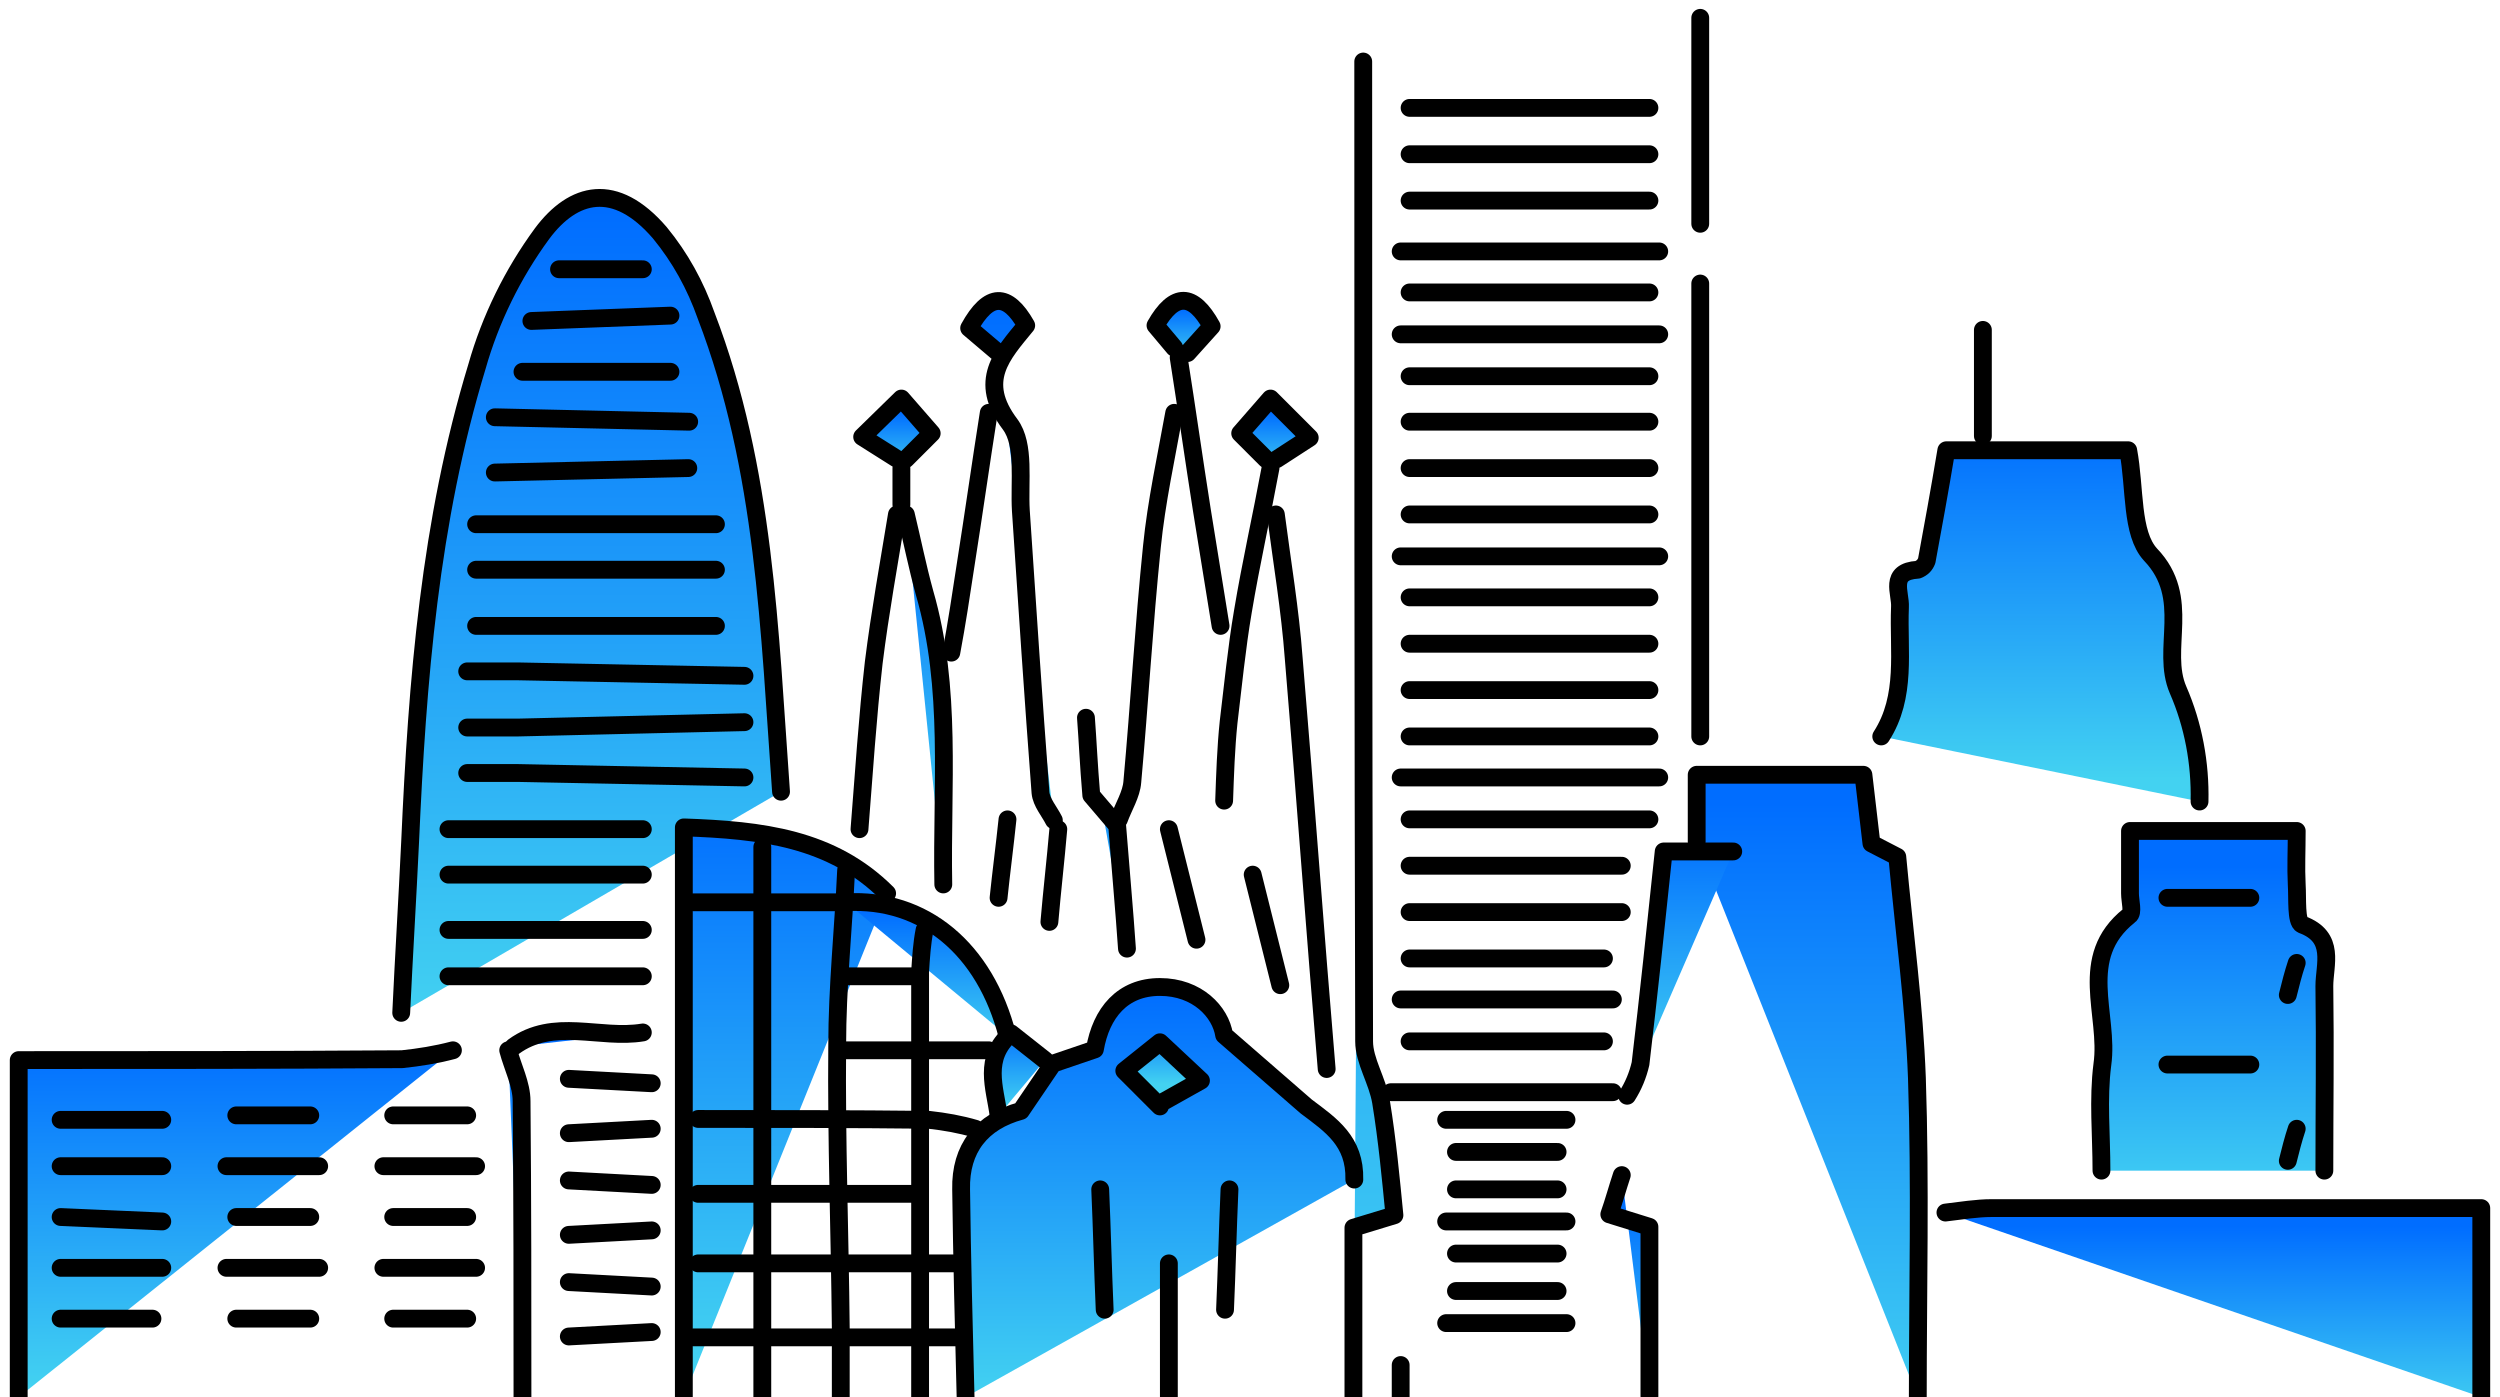 <?xml version="1.0" encoding="utf-8"?>
<!-- Generator: Adobe Illustrator 21.1.0, SVG Export Plug-In . SVG Version: 6.00 Build 0)  -->
<svg version="1.1" id="Layer_1" xmlns="http://www.w3.org/2000/svg" xmlns:xlink="http://www.w3.org/1999/xlink" x="0px" y="0px"
	 viewBox="0 0 280.4 156.7" style="enable-background:new 0 0 280.4 156.7;" xml:space="preserve">
<style type="text/css">
	.st0{fill:url(#Trazado_2686_1_);stroke:#000000;stroke-width:2;stroke-linecap:round;stroke-linejoin:round;}
	.st1{fill:url(#Trazado_2687_1_);stroke:#000000;stroke-width:2;stroke-linecap:round;stroke-linejoin:round;}
	.st2{fill:url(#Trazado_2688_1_);stroke:#000000;stroke-width:2;stroke-linecap:round;stroke-linejoin:round;}
	.st3{fill:url(#Trazado_2689_1_);stroke:#000000;stroke-width:2;stroke-linecap:round;stroke-linejoin:round;}
	.st4{fill:url(#Trazado_2690_1_);stroke:#000000;stroke-width:2;stroke-linecap:round;stroke-linejoin:round;}
	.st5{fill:url(#Trazado_2691_1_);stroke:#000000;stroke-width:2;stroke-linecap:round;stroke-linejoin:round;}
	.st6{fill:url(#Trazado_2692_1_);stroke:#000000;stroke-width:2;stroke-linecap:round;stroke-linejoin:round;}
	.st7{fill:url(#Trazado_2693_1_);stroke:#000000;stroke-width:2;stroke-linecap:round;stroke-linejoin:round;}
	.st8{fill:url(#Trazado_2694_1_);stroke:#000000;stroke-width:2;stroke-linecap:round;stroke-linejoin:round;}
	.st9{fill:url(#Trazado_2695_1_);stroke:#000000;stroke-width:2;stroke-linecap:round;stroke-linejoin:round;}
	.st10{fill:url(#Trazado_2696_1_);stroke:#000000;stroke-width:2;stroke-linecap:round;stroke-linejoin:round;}
	.st11{fill:url(#Trazado_2697_1_);stroke:#000000;stroke-width:2;stroke-linecap:round;stroke-linejoin:round;}
	.st12{fill:url(#Trazado_2698_1_);stroke:#000000;stroke-width:2;stroke-linecap:round;stroke-linejoin:round;}
	.st13{fill:url(#Trazado_2699_1_);stroke:#000000;stroke-width:2;stroke-linecap:round;stroke-linejoin:round;}
	.st14{fill:url(#Trazado_2700_1_);stroke:#000000;stroke-width:2;stroke-linecap:round;stroke-linejoin:round;}
	.st15{fill:url(#Trazado_2701_1_);stroke:#000000;stroke-width:2;stroke-linecap:round;stroke-linejoin:round;}
	.st16{fill:url(#Trazado_2702_1_);stroke:#000000;stroke-width:2;stroke-linecap:round;stroke-linejoin:round;}
	.st17{fill:url(#Trazado_2703_1_);stroke:#000000;stroke-width:2;stroke-linecap:round;stroke-linejoin:round;}
	.st18{fill:url(#Trazado_2704_1_);stroke:#000000;stroke-width:2;stroke-linecap:round;stroke-linejoin:round;}
	.st19{fill:url(#Trazado_2707_1_);stroke:#000000;stroke-width:2;stroke-linecap:round;stroke-linejoin:round;}
	.st20{fill:url(#Trazado_2709_1_);stroke:#000000;stroke-width:2;stroke-linecap:round;stroke-linejoin:round;}
	.st21{fill:url(#Trazado_2710_1_);stroke:#000000;stroke-width:2;stroke-linecap:round;stroke-linejoin:round;}
	.st22{fill:url(#Trazado_2711_1_);stroke:#000000;stroke-width:2;stroke-linecap:round;stroke-linejoin:round;}
	.st23{fill:url(#Trazado_2712_1_);stroke:#000000;stroke-width:2;stroke-linecap:round;stroke-linejoin:round;}
	.st24{fill:url(#Trazado_2716_1_);stroke:#000000;stroke-width:2;stroke-linecap:round;stroke-linejoin:round;}
	.st25{fill:url(#Trazado_2717_1_);stroke:#000000;stroke-width:2;stroke-linecap:round;stroke-linejoin:round;}
	.st26{fill:url(#Trazado_2718_1_);stroke:#000000;stroke-width:2;stroke-linecap:round;stroke-linejoin:round;}
	.st27{fill:url(#Trazado_2719_1_);stroke:#000000;stroke-width:2;stroke-linecap:round;stroke-linejoin:round;}
	.st28{fill:url(#Trazado_2720_1_);stroke:#000000;stroke-width:2;stroke-linecap:round;stroke-linejoin:round;}
	.st29{fill:url(#Trazado_2721_1_);stroke:#000000;stroke-width:2;stroke-linecap:round;stroke-linejoin:round;}
	.st30{fill:url(#Trazado_2722_1_);stroke:#000000;stroke-width:2;stroke-linecap:round;stroke-linejoin:round;}
	.st31{fill:url(#Trazado_2723_1_);stroke:#000000;stroke-width:2;stroke-linecap:round;stroke-linejoin:round;}
	.st32{fill:url(#Trazado_2724_1_);stroke:#000000;stroke-width:2;stroke-linecap:round;stroke-linejoin:round;}
	.st33{fill:url(#Trazado_2725_1_);stroke:#000000;stroke-width:2;stroke-linecap:round;stroke-linejoin:round;}
	.st34{fill:url(#Trazado_2726_1_);stroke:#000000;stroke-width:2;stroke-linecap:round;stroke-linejoin:round;}
	.st35{fill:url(#Trazado_2727_1_);stroke:#000000;stroke-width:2;stroke-linecap:round;stroke-linejoin:round;}
	.st36{fill:url(#Trazado_2728_1_);stroke:#000000;stroke-width:2;stroke-linecap:round;stroke-linejoin:round;}
	.st37{fill:url(#Trazado_2729_1_);stroke:#000000;stroke-width:2;stroke-linecap:round;stroke-linejoin:round;}
	.st38{fill:url(#Trazado_2730_1_);stroke:#000000;stroke-width:2;stroke-linecap:round;stroke-linejoin:round;}
	.st39{fill:url(#Trazado_2731_1_);stroke:#000000;stroke-width:2;stroke-linecap:round;stroke-linejoin:round;}
	.st40{fill:url(#Trazado_2732_1_);stroke:#000000;stroke-width:2;stroke-linecap:round;stroke-linejoin:round;}
	.st41{fill:url(#Trazado_2733_1_);stroke:#000000;stroke-width:2;stroke-linecap:round;stroke-linejoin:round;}
	.st42{fill:url(#Trazado_2734_1_);stroke:#000000;stroke-width:2;stroke-linecap:round;stroke-linejoin:round;}
	.st43{fill:url(#Trazado_2735_1_);stroke:#000000;stroke-width:2;stroke-linecap:round;stroke-linejoin:round;}
	.st44{fill:url(#Trazado_2736_1_);stroke:#000000;stroke-width:2;stroke-linecap:round;stroke-linejoin:round;}
	.st45{fill:url(#Trazado_2737_1_);stroke:#000000;stroke-width:2;stroke-linecap:round;stroke-linejoin:round;}
	.st46{fill:url(#Trazado_2738_1_);stroke:#000000;stroke-width:2;stroke-linecap:round;stroke-linejoin:round;}
	.st47{fill:url(#Trazado_2739_1_);stroke:#000000;stroke-width:2;stroke-linecap:round;stroke-linejoin:round;}
	.st48{fill:url(#Trazado_2740_1_);stroke:#000000;stroke-width:2;stroke-linecap:round;stroke-linejoin:round;}
	.st49{fill:url(#Trazado_2741_1_);stroke:#000000;stroke-width:2;stroke-linecap:round;stroke-linejoin:round;}
	.st50{fill:url(#Trazado_2742_1_);stroke:#000000;stroke-width:2;stroke-linecap:round;stroke-linejoin:round;}
	.st51{fill:url(#Trazado_2743_1_);stroke:#000000;stroke-width:2;stroke-linecap:round;stroke-linejoin:round;}
	.st52{fill:url(#Trazado_2744_1_);stroke:#000000;stroke-width:2;stroke-linecap:round;stroke-linejoin:round;}
	.st53{fill:url(#Trazado_2745_1_);stroke:#000000;stroke-width:2;stroke-linecap:round;stroke-linejoin:round;}
	.st54{fill:url(#Trazado_2746_1_);stroke:#000000;stroke-width:2;stroke-linecap:round;stroke-linejoin:round;}
	.st55{fill:url(#Trazado_2747_1_);stroke:#000000;stroke-width:2;stroke-linecap:round;stroke-linejoin:round;}
	.st56{fill:url(#Trazado_2748_1_);stroke:#000000;stroke-width:2;stroke-linecap:round;stroke-linejoin:round;}
	.st57{fill:url(#Trazado_2749_1_);stroke:#000000;stroke-width:2;stroke-linecap:round;stroke-linejoin:round;}
	.st58{fill:url(#Trazado_2750_1_);stroke:#000000;stroke-width:2;stroke-linecap:round;stroke-linejoin:round;}
	.st59{fill:url(#Trazado_2751_1_);stroke:#000000;stroke-width:2;stroke-linecap:round;stroke-linejoin:round;}
	.st60{fill:url(#Trazado_2752_1_);stroke:#000000;stroke-width:2;stroke-linecap:round;stroke-linejoin:round;}
	.st61{fill:url(#Trazado_2756_1_);stroke:#000000;stroke-width:2;stroke-linecap:round;stroke-linejoin:round;}
	.st62{fill:url(#Trazado_2757_1_);stroke:#000000;stroke-width:2;stroke-linecap:round;stroke-linejoin:round;}
	.st63{fill:url(#Trazado_2758_1_);stroke:#000000;stroke-width:2;stroke-linecap:round;stroke-linejoin:round;}
	.st64{fill:url(#Trazado_2759_1_);stroke:#000000;stroke-width:2;stroke-linecap:round;stroke-linejoin:round;}
	.st65{fill:url(#Trazado_2760_1_);stroke:#000000;stroke-width:2;stroke-linecap:round;stroke-linejoin:round;}
	.st66{fill:url(#Trazado_2761_1_);stroke:#000000;stroke-width:2;stroke-linecap:round;stroke-linejoin:round;}
	.st67{fill:url(#Trazado_2762_1_);stroke:#000000;stroke-width:2;stroke-linecap:round;stroke-linejoin:round;}
	.st68{fill:url(#Trazado_2765_1_);stroke:#000000;stroke-width:2;stroke-linecap:round;stroke-linejoin:round;}
	.st69{fill:url(#Trazado_2766_1_);stroke:#000000;stroke-width:2;stroke-linecap:round;stroke-linejoin:round;}
	.st70{fill:url(#Trazado_2767_1_);stroke:#000000;stroke-width:2;stroke-linecap:round;stroke-linejoin:round;}
	.st71{fill:url(#Trazado_2768_1_);stroke:#000000;stroke-width:2;stroke-linecap:round;stroke-linejoin:round;}
	.st72{fill:url(#Trazado_2769_1_);stroke:#000000;stroke-width:2;stroke-linecap:round;stroke-linejoin:round;}
	.st73{fill:url(#Trazado_2770_1_);stroke:#000000;stroke-width:2;stroke-linecap:round;stroke-linejoin:round;}
	.st74{fill:url(#Trazado_2771_1_);stroke:#000000;stroke-width:2;stroke-linecap:round;stroke-linejoin:round;}
	.st75{fill:url(#Trazado_2772_1_);stroke:#000000;stroke-width:2;stroke-linecap:round;stroke-linejoin:round;}
	.st76{fill:url(#Trazado_2773_1_);stroke:#000000;stroke-width:2;stroke-linecap:round;stroke-linejoin:round;}
	.st77{fill:url(#Trazado_2774_1_);stroke:#000000;stroke-width:2;stroke-linecap:round;stroke-linejoin:round;}
	.st78{fill:url(#Trazado_2776_1_);stroke:#000000;stroke-width:2;stroke-linecap:round;stroke-linejoin:round;}
	.st79{fill:url(#Trazado_2777_1_);stroke:#000000;stroke-width:2;stroke-linecap:round;stroke-linejoin:round;}
	.st80{fill:url(#Trazado_2778_1_);stroke:#000000;stroke-width:2;stroke-linecap:round;stroke-linejoin:round;}
	.st81{fill:url(#Trazado_2779_1_);stroke:#000000;stroke-width:2;stroke-linecap:round;stroke-linejoin:round;}
	.st82{fill:url(#Trazado_2780_1_);stroke:#000000;stroke-width:2;stroke-linecap:round;stroke-linejoin:round;}
	.st83{fill:url(#Trazado_2781_1_);stroke:#000000;stroke-width:2;stroke-linecap:round;stroke-linejoin:round;}
	.st84{fill:url(#Trazado_2782_1_);stroke:#000000;stroke-width:2;stroke-linecap:round;stroke-linejoin:round;}
	.st85{fill:url(#Trazado_2783_1_);stroke:#000000;stroke-width:2;stroke-linecap:round;stroke-linejoin:round;}
	.st86{fill:url(#Trazado_2784_1_);stroke:#000000;stroke-width:2;stroke-linecap:round;stroke-linejoin:round;}
	.st87{fill:url(#Trazado_2785_1_);stroke:#000000;stroke-width:2;stroke-linecap:round;stroke-linejoin:round;}
	.st88{fill:url(#Trazado_2786_1_);stroke:#000000;stroke-width:2;stroke-linecap:round;stroke-linejoin:round;}
	.st89{fill:url(#Trazado_2787_1_);stroke:#000000;stroke-width:2;stroke-linecap:round;stroke-linejoin:round;}
	.st90{fill:url(#Trazado_2788_1_);stroke:#000000;stroke-width:2;stroke-linecap:round;stroke-linejoin:round;}
	.st91{fill:url(#Trazado_2789_1_);stroke:#000000;stroke-width:2;stroke-linecap:round;stroke-linejoin:round;}
	.st92{fill:url(#Trazado_2790_1_);stroke:#000000;stroke-width:2;stroke-linecap:round;stroke-linejoin:round;}
	.st93{fill:url(#Trazado_2791_1_);stroke:#000000;stroke-width:2;stroke-linecap:round;stroke-linejoin:round;}
	.st94{fill:url(#Trazado_2792_1_);stroke:#000000;stroke-width:2;stroke-linecap:round;stroke-linejoin:round;}
	.st95{fill:url(#Trazado_2793_1_);stroke:#000000;stroke-width:2;stroke-linecap:round;stroke-linejoin:round;}
	.st96{fill:url(#Trazado_2794_1_);stroke:#000000;stroke-width:2;stroke-linecap:round;stroke-linejoin:round;}
	.st97{fill:url(#Trazado_2795_1_);stroke:#000000;stroke-width:2;stroke-linecap:round;stroke-linejoin:round;}
	.st98{fill:url(#Trazado_2796_1_);stroke:#000000;stroke-width:2;stroke-linecap:round;stroke-linejoin:round;}
	.st99{fill:url(#Trazado_2797_1_);stroke:#000000;stroke-width:2;stroke-linecap:round;stroke-linejoin:round;}
	.st100{fill:url(#Trazado_2798_1_);stroke:#000000;stroke-width:2;stroke-linecap:round;stroke-linejoin:round;}
	.st101{fill:url(#Trazado_2799_1_);stroke:#000000;stroke-width:2;stroke-linecap:round;stroke-linejoin:round;}
	.st102{fill:url(#Trazado_2800_1_);stroke:#000000;stroke-width:2;stroke-linecap:round;stroke-linejoin:round;}
	.st103{fill:url(#Trazado_2801_1_);stroke:#000000;stroke-width:2;stroke-linecap:round;stroke-linejoin:round;}
	.st104{fill:url(#Trazado_2802_1_);stroke:#000000;stroke-width:2;stroke-linecap:round;stroke-linejoin:round;}
	.st105{fill:url(#Trazado_2803_1_);stroke:#000000;stroke-width:2;stroke-linecap:round;stroke-linejoin:round;}
	.st106{fill:url(#Trazado_2804_1_);stroke:#000000;stroke-width:2;stroke-linecap:round;stroke-linejoin:round;}
	.st107{fill:url(#Trazado_2805_1_);stroke:#000000;stroke-width:2;stroke-linecap:round;stroke-linejoin:round;}
	.st108{fill:url(#Trazado_2806_1_);stroke:#000000;stroke-width:2;stroke-linecap:round;stroke-linejoin:round;}
	.st109{fill:url(#Trazado_2807_1_);stroke:#000000;stroke-width:2;stroke-linecap:round;stroke-linejoin:round;}
	.st110{fill:url(#Trazado_2808_1_);stroke:#000000;stroke-width:2;stroke-linecap:round;stroke-linejoin:round;}
	.st111{fill:url(#Trazado_2809_1_);stroke:#000000;stroke-width:2;stroke-linecap:round;stroke-linejoin:round;}
	.st112{fill:url(#Trazado_2810_1_);stroke:#000000;stroke-width:2;stroke-linecap:round;stroke-linejoin:round;}
	.st113{fill:url(#Trazado_2811_1_);stroke:#000000;stroke-width:2;stroke-linecap:round;stroke-linejoin:round;}
	.st114{fill:url(#Trazado_2812_1_);stroke:#000000;stroke-width:2;stroke-linecap:round;stroke-linejoin:round;}
	.st115{fill:url(#Trazado_2813_1_);stroke:#000000;stroke-width:2;stroke-linecap:round;stroke-linejoin:round;}
	.st116{fill:url(#Trazado_2814_1_);stroke:#000000;stroke-width:2;stroke-linecap:round;stroke-linejoin:round;}
	.st117{fill:url(#Trazado_2815_1_);stroke:#000000;stroke-width:2;stroke-linecap:round;stroke-linejoin:round;}
	.st118{fill:url(#Trazado_2816_1_);stroke:#000000;stroke-width:2;stroke-linecap:round;stroke-linejoin:round;}
	.st119{fill:url(#Trazado_2817_1_);stroke:#000000;stroke-width:2;stroke-linecap:round;stroke-linejoin:round;}
</style>
<g id="Capa_2_2_">
	<g id="Capa_1-2_2_">
		<g id="Grupo_1287">
			
				<linearGradient id="Trazado_2686_1_" gradientUnits="userSpaceOnUse" x1="-1671.235" y1="55.741" x2="-1671.235" y2="56.74" gradientTransform="matrix(4.6 0 0 149.77 7841.85 -8338.272)">
				<stop  offset="0" style="stop-color:#006DFF"/>
				<stop  offset="1" style="stop-color:#43D2F1"/>
			</linearGradient>
			<path id="Trazado_2686" class="st0" d="M152.9,6.9c0,36.6,0,73.2,0.1,109.9c0,2.2,1.5,4.4,1.9,6.8c0.7,4.3,1.1,8.6,1.5,12.7
				l-4.6,1.4v19"/>
			
				<linearGradient id="Trazado_2687_1_" gradientUnits="userSpaceOnUse" x1="-565.04" y1="82.88" x2="-565.04" y2="83.88" gradientTransform="matrix(1 0 0 23.06 755.78 -1907.499)">
				<stop  offset="0" style="stop-color:#006DFF"/>
				<stop  offset="1" style="stop-color:#43D2F1"/>
			</linearGradient>
			<path id="Trazado_2687" class="st1" d="M190.7,25.1V2"/>
			
				<linearGradient id="Trazado_2688_1_" gradientUnits="userSpaceOnUse" x1="-1945.402" y1="58.889" x2="-1945.402" y2="59.889" gradientTransform="matrix(42.5 0 0 91.41 82745.961 -5359.323)">
				<stop  offset="0" style="stop-color:#006DFF"/>
				<stop  offset="1" style="stop-color:#43D2F1"/>
			</linearGradient>
			<path id="Trazado_2688" class="st2" d="M87.6,88.8c-1.3-18-1.8-36.2-8.4-53.4c-1.2-3.4-2.9-6.5-5.2-9.3c-5-5.8-9.7-4.6-13.2,0.1
				c-3.3,4.5-5.8,9.6-7.3,14.9c-5.3,17.4-6.7,35.3-7.5,53.3c-0.3,6.4-0.7,12.8-1,19.2"/>
			
				<linearGradient id="Trazado_2689_1_" gradientUnits="userSpaceOnUse" x1="-1923.061" y1="70.215" x2="-1923.061" y2="71.215" gradientTransform="matrix(25.37 0 0 38.09 49036.215 -2577.321)">
				<stop  offset="0" style="stop-color:#006DFF"/>
				<stop  offset="1" style="stop-color:#43D2F1"/>
			</linearGradient>
			<path id="Trazado_2689" class="st3" d="M260.7,131.3c0-6.9,0.1-13.8,0-20.7c0-2.4,1.3-5.5-2.5-6.9c-0.7-0.3-0.5-2.9-0.6-4.5
				c-0.1-1.9,0-3.8,0-6h-18.7v7c0,0.9,0.4,2.2-0.1,2.5c-5.9,4.7-2.2,11.1-3,16.7c-0.5,3.9-0.1,7.9-0.1,11.9"/>
			
				<linearGradient id="Trazado_2690_1_" gradientUnits="userSpaceOnUse" x1="-1921.888" y1="61.409" x2="-1921.888" y2="62.409" gradientTransform="matrix(24.98 0 0 69.7 48211.48 -4190.047)">
				<stop  offset="0" style="stop-color:#006DFF"/>
				<stop  offset="1" style="stop-color:#43D2F1"/>
			</linearGradient>
			<path id="Trazado_2690" class="st4" d="M215.1,156.7c0-11.9,0.3-23.9-0.1-35.8c-0.3-8.1-1.4-16.2-2.2-24.8l-2.9-1.5
				c-0.3-2.5-0.6-5.2-0.9-7.7h-18.7v7.5"/>
			
				<linearGradient id="Trazado_2691_1_" gradientUnits="userSpaceOnUse" x1="-1881.251" y1="478.411" x2="-1881.251" y2="479.411" gradientTransform="matrix(14.51 0 0 1.73 27361.799 -709.99)">
				<stop  offset="0" style="stop-color:#006DFF"/>
				<stop  offset="1" style="stop-color:#43D2F1"/>
			</linearGradient>
			<path id="Trazado_2691" class="st5" d="M72.1,115.8c-4.8,0.8-10-1.7-14.5,1.6"/>
			
				<linearGradient id="Trazado_2692_1_" gradientUnits="userSpaceOnUse" x1="-1949.544" y1="69.825" x2="-1949.544" y2="70.825" gradientTransform="matrix(48.72 0 0 38.87 95008.242 -2597.249)">
				<stop  offset="0" style="stop-color:#006DFF"/>
				<stop  offset="1" style="stop-color:#43D2F1"/>
			</linearGradient>
			<path id="Trazado_2692" class="st6" d="M50.8,117.8c-1.9,0.5-3.8,0.8-5.7,1c-14.2,0.1-28.3,0.1-43,0.1v37.8"/>
			
				<linearGradient id="Trazado_2693_1_" gradientUnits="userSpaceOnUse" x1="-1955.17" y1="85.606" x2="-1955.17" y2="86.606" gradientTransform="matrix(60.11 0 0 21.25 117773.562 -1681.561)">
				<stop  offset="0" style="stop-color:#006DFF"/>
				<stop  offset="1" style="stop-color:#43D2F1"/>
			</linearGradient>
			<path id="Trazado_2693" class="st7" d="M278.3,156.7v-21.2h-17.6c-12.4,0-24.9,0-37.3,0c-1.7,0-3.5,0.3-5.2,0.5"/>
			
				<linearGradient id="Trazado_2694_1_" gradientUnits="userSpaceOnUse" x1="-1859.809" y1="77.723" x2="-1859.809" y2="78.723" gradientTransform="matrix(11.92 0 0 27.47 22357.338 -2042.139)">
				<stop  offset="0" style="stop-color:#006DFF"/>
				<stop  offset="1" style="stop-color:#43D2F1"/>
			</linearGradient>
			<path id="Trazado_2694" class="st8" d="M194.4,95.5h-7.8c-0.9,8.6-1.7,16.2-2.6,23.8c-0.3,1.3-0.8,2.5-1.5,3.6"/>
			
				<linearGradient id="Trazado_2695_1_" gradientUnits="userSpaceOnUse" x1="-1662.682" y1="80.541" x2="-1662.682" y2="81.541" gradientTransform="matrix(4.47 0 0 24.87 7614.993 -1868.77)">
				<stop  offset="0" style="stop-color:#006DFF"/>
				<stop  offset="1" style="stop-color:#43D2F1"/>
			</linearGradient>
			<path id="Trazado_2695" class="st9" d="M181.9,131.8c-0.5,1.5-0.9,3-1.4,4.4l4.5,1.4v19"/>
			
				<linearGradient id="Trazado_2696_1_" gradientUnits="userSpaceOnUse" x1="-1730.707" y1="62.69" x2="-1730.707" y2="63.69" gradientTransform="matrix(5.7 0 0 62.19 10010.96 -3841.189)">
				<stop  offset="0" style="stop-color:#006DFF"/>
				<stop  offset="1" style="stop-color:#43D2F1"/>
			</linearGradient>
			<path id="Trazado_2696" class="st10" d="M143.1,57.7c0.7,5.4,1.6,10.7,2,16.1c1.3,15.4,2.4,30.8,3.7,46.1"/>
			
				<linearGradient id="Trazado_2697_1_" gradientUnits="userSpaceOnUse" x1="-1939.045" y1="69.579" x2="-1939.045" y2="70.579" gradientTransform="matrix(35.79 0 0 39.39 69627.242 -2692.69)">
				<stop  offset="0" style="stop-color:#006DFF"/>
				<stop  offset="1" style="stop-color:#43D2F1"/>
			</linearGradient>
			<path id="Trazado_2697" class="st11" d="M211,82.6c2.9-4.5,1.9-9.6,2.1-14.5c0.1-1.6-1.3-4,2-4.2c0.5-0.2,0.8-0.5,1-1
				c0.7-3.8,1.4-7.6,2.2-12.4h20.4c0.8,4.3,0.3,9.3,2.5,11.7c4.7,4.9,1.1,10.6,3.1,15.2c1.7,3.9,2.5,8.2,2.4,12.5"/>
			
				<linearGradient id="Trazado_2698_1_" gradientUnits="userSpaceOnUse" x1="-1829.913" y1="63.51" x2="-1829.913" y2="64.51" gradientTransform="matrix(9.49 0 0 58.18 17479.32 -3659.912)">
				<stop  offset="0" style="stop-color:#006DFF"/>
				<stop  offset="1" style="stop-color:#43D2F1"/>
			</linearGradient>
			<path id="Trazado_2698" class="st12" d="M112,39.6l-3.3-2.8c2.2-4,4.3-4,6.4-0.3c-2.7,3.3-5.5,6.2-1.8,11.1
				c1.7,2.3,1,6.4,1.2,9.7c0.7,10.5,1.4,21.1,2.2,31.6c0.1,1.1,1,2.1,1.5,3.1"/>
			
				<linearGradient id="Trazado_2699_1_" gradientUnits="userSpaceOnUse" x1="-565.04" y1="65.365" x2="-565.04" y2="66.365" gradientTransform="matrix(1 0 0 50.79 755.78 -3289.602)">
				<stop  offset="0" style="stop-color:#006DFF"/>
				<stop  offset="1" style="stop-color:#43D2F1"/>
			</linearGradient>
			<path id="Trazado_2699" class="st13" d="M190.7,31.8v50.8"/>
			
				<linearGradient id="Trazado_2700_1_" gradientUnits="userSpaceOnUse" x1="-1751.178" y1="67.023" x2="-1751.178" y2="68.023" gradientTransform="matrix(6.22 0 0 45.6 11020.878 -3005.7)">
				<stop  offset="0" style="stop-color:#006DFF"/>
				<stop  offset="1" style="stop-color:#43D2F1"/>
			</linearGradient>
			<path id="Trazado_2700" class="st14" d="M131.7,46.3c-0.9,5-2,10-2.5,15c-0.9,8.8-1.4,17.6-2.2,26.4c-0.1,1.4-1,2.8-1.5,4.2"/>
			
				<linearGradient id="Trazado_2701_1_" gradientUnits="userSpaceOnUse" x1="-1946.603" y1="66.882" x2="-1946.603" y2="67.883" gradientTransform="matrix(44.04 0 0 45.98 85858.258 -2964.33)">
				<stop  offset="0" style="stop-color:#006DFF"/>
				<stop  offset="1" style="stop-color:#43D2F1"/>
			</linearGradient>
			<path id="Trazado_2701" class="st15" d="M151.9,132.3c0.1-4.3-2.6-6.1-5.4-8.2l-9.2-8c-0.4-2.6-3-5.4-7.2-5.4
				c-4.2,0-6.6,2.9-7.3,7l-4.7,1.6l-3.6,5.3c-4.4,1.2-6.8,4.2-6.7,8.8c0.1,7.8,0.3,15.6,0.5,23.3"/>
			
				<linearGradient id="Trazado_2702_1_" gradientUnits="userSpaceOnUse" x1="-1646.535" y1="68.644" x2="-1646.535" y2="69.644" gradientTransform="matrix(4.25 0 0 41.46 7101.505 -2791.441)">
				<stop  offset="0" style="stop-color:#006DFF"/>
				<stop  offset="1" style="stop-color:#43D2F1"/>
			</linearGradient>
			<path id="Trazado_2702" class="st16" d="M101.6,57.7c0.7,2.9,1.3,5.9,2.1,8.8c3.1,10.7,1.9,21.7,2.1,32.7"/>
			
				<linearGradient id="Trazado_2703_1_" gradientUnits="userSpaceOnUse" x1="-1079.582" y1="69.825" x2="-1079.582" y2="70.825" gradientTransform="matrix(1.57 0 0 38.87 1752.763 -2598.919)">
				<stop  offset="0" style="stop-color:#006DFF"/>
				<stop  offset="1" style="stop-color:#43D2F1"/>
			</linearGradient>
			<path id="Trazado_2703" class="st17" d="M57,117.8c0.5,1.9,1.5,3.8,1.5,5.7c0.1,11.1,0.1,22.1,0.1,33.2"/>
			
				<linearGradient id="Trazado_2704_1_" gradientUnits="userSpaceOnUse" x1="-1705.985" y1="70.621" x2="-1705.985" y2="71.621" gradientTransform="matrix(5.18 0 0 37.31 8976.952 -2579.212)">
				<stop  offset="0" style="stop-color:#006DFF"/>
				<stop  offset="1" style="stop-color:#43D2F1"/>
			</linearGradient>
			<path id="Trazado_2704" class="st18" d="M142.5,52.5c-1,5.4-2.2,10.7-3.1,16.1c-0.7,4.1-1.1,8.3-1.6,12.4
				c-0.3,2.9-0.4,5.9-0.5,8.8"/>
			
				<linearGradient id="Trazado_2707_1_" gradientUnits="userSpaceOnUse" x1="-1637.094" y1="71.788" x2="-1637.094" y2="72.788" gradientTransform="matrix(4.15 0 0 35.24 6892.435 -2471.362)">
				<stop  offset="0" style="stop-color:#006DFF"/>
				<stop  offset="1" style="stop-color:#43D2F1"/>
			</linearGradient>
			<path id="Trazado_2707" class="st19" d="M100.6,57.7c-0.9,5.5-1.9,11-2.6,16.6c-0.7,6.2-1.1,12.4-1.6,18.7"/>
			
				<linearGradient id="Trazado_2709_1_" gradientUnits="userSpaceOnUse" x1="-1933.278" y1="1446.614" x2="-1933.278" y2="1447.614" gradientTransform="matrix(31.09 0 0 0.53 60173.539 -679.62)">
				<stop  offset="0" style="stop-color:#006DFF"/>
				<stop  offset="1" style="stop-color:#43D2F1"/>
			</linearGradient>
			<path id="Trazado_2709" class="st20" d="M83.5,87.2l-25.4-0.5c-1.9,0-3.8,0-5.7,0"/>
			
				<linearGradient id="Trazado_2710_1_" gradientUnits="userSpaceOnUse" x1="-1933.278" y1="1446.614" x2="-1933.278" y2="1447.614" gradientTransform="matrix(31.09 0 0 0.53 60173.539 -685.36)">
				<stop  offset="0" style="stop-color:#006DFF"/>
				<stop  offset="1" style="stop-color:#43D2F1"/>
			</linearGradient>
			<path id="Trazado_2710" class="st21" d="M83.5,81l-25.4,0.6c-1.9,0-3.8,0-5.7,0"/>
			
				<linearGradient id="Trazado_2711_1_" gradientUnits="userSpaceOnUse" x1="-1933.278" y1="1446.614" x2="-1933.278" y2="1447.614" gradientTransform="matrix(31.09 0 0 0.53 60173.539 -691.02)">
				<stop  offset="0" style="stop-color:#006DFF"/>
				<stop  offset="1" style="stop-color:#43D2F1"/>
			</linearGradient>
			<path id="Trazado_2711" class="st22" d="M83.5,75.8l-25.4-0.5c-1.9,0-3.8,0-5.7,0"/>
			
				<linearGradient id="Trazado_2712_1_" gradientUnits="userSpaceOnUse" x1="-1675.657" y1="75.409" x2="-1675.657" y2="76.409" gradientTransform="matrix(4.67 0 0 30.06 7959.833 -2229.189)">
				<stop  offset="0" style="stop-color:#006DFF"/>
				<stop  offset="1" style="stop-color:#43D2F1"/>
			</linearGradient>
			<path id="Trazado_2712" class="st23" d="M132.2,40.1c0.9,5.7,1.7,11.4,2.6,17.1c0.7,4.3,1.4,8.6,2.1,13"/>
			
				<linearGradient id="Trazado_2716_1_" gradientUnits="userSpaceOnUse" x1="-1930.482" y1="790.59" x2="-1929.482" y2="790.59" gradientTransform="matrix(29.02 0 0 1 56179.68 -753.09)">
				<stop  offset="0" style="stop-color:#006DFF"/>
				<stop  offset="1" style="stop-color:#43D2F1"/>
			</linearGradient>
			<path id="Trazado_2716" class="st24" d="M186.1,37.5h-29"/>
			
				<linearGradient id="Trazado_2717_1_" gradientUnits="userSpaceOnUse" x1="-1930.482" y1="790.59" x2="-1929.482" y2="790.59" gradientTransform="matrix(29.02 0 0 1 56179.68 -762.42)">
				<stop  offset="0" style="stop-color:#006DFF"/>
				<stop  offset="1" style="stop-color:#43D2F1"/>
			</linearGradient>
			<path id="Trazado_2717" class="st25" d="M186.1,28.2h-29"/>
			
				<linearGradient id="Trazado_2718_1_" gradientUnits="userSpaceOnUse" x1="-1930.482" y1="790.6" x2="-1929.482" y2="790.6" gradientTransform="matrix(29.02 0 0 1 56179.68 -728.22)">
				<stop  offset="0" style="stop-color:#006DFF"/>
				<stop  offset="1" style="stop-color:#43D2F1"/>
			</linearGradient>
			<path id="Trazado_2718" class="st26" d="M186.1,62.4h-29"/>
			
				<linearGradient id="Trazado_2719_1_" gradientUnits="userSpaceOnUse" x1="-1930.482" y1="790.59" x2="-1929.482" y2="790.59" gradientTransform="matrix(29.02 0 0 1 56179.68 -703.34)">
				<stop  offset="0" style="stop-color:#006DFF"/>
				<stop  offset="1" style="stop-color:#43D2F1"/>
			</linearGradient>
			<path id="Trazado_2719" class="st27" d="M186.1,87.2h-29"/>
			
				<linearGradient id="Trazado_2720_1_" gradientUnits="userSpaceOnUse" x1="-1926.651" y1="790.6" x2="-1925.651" y2="790.6" gradientTransform="matrix(26.95 0 0 1 51976.656 -731.85)">
				<stop  offset="0" style="stop-color:#006DFF"/>
				<stop  offset="1" style="stop-color:#43D2F1"/>
			</linearGradient>
			<path id="Trazado_2720" class="st28" d="M80.3,58.8H53.4"/>
			
				<linearGradient id="Trazado_2721_1_" gradientUnits="userSpaceOnUse" x1="-1926.651" y1="790.59" x2="-1925.651" y2="790.59" gradientTransform="matrix(26.95 0 0 1 51976.656 -726.66)">
				<stop  offset="0" style="stop-color:#006DFF"/>
				<stop  offset="1" style="stop-color:#43D2F1"/>
			</linearGradient>
			<path id="Trazado_2721" class="st29" d="M80.3,63.9H53.4"/>
			
				<linearGradient id="Trazado_2722_1_" gradientUnits="userSpaceOnUse" x1="-1926.651" y1="790.55" x2="-1925.651" y2="790.55" gradientTransform="matrix(26.95 0 0 1 52081.348 -723.55)">
				<stop  offset="0" style="stop-color:#006DFF"/>
				<stop  offset="1" style="stop-color:#43D2F1"/>
			</linearGradient>
			<path id="Trazado_2722" class="st30" d="M185,67h-26.9"/>
			
				<linearGradient id="Trazado_2723_1_" gradientUnits="userSpaceOnUse" x1="-1926.651" y1="790.59" x2="-1925.651" y2="790.59" gradientTransform="matrix(26.95 0 0 1 51976.656 -720.44)">
				<stop  offset="0" style="stop-color:#006DFF"/>
				<stop  offset="1" style="stop-color:#43D2F1"/>
			</linearGradient>
			<path id="Trazado_2723" class="st31" d="M80.3,70.2H53.4"/>
			
				<linearGradient id="Trazado_2724_1_" gradientUnits="userSpaceOnUse" x1="-1926.651" y1="790.6" x2="-1925.651" y2="790.6" gradientTransform="matrix(26.95 0 0 1 52081.348 -773.31)">
				<stop  offset="0" style="stop-color:#006DFF"/>
				<stop  offset="1" style="stop-color:#43D2F1"/>
			</linearGradient>
			<path id="Trazado_2724" class="st32" d="M185,17.3h-26.9"/>
			
				<linearGradient id="Trazado_2725_1_" gradientUnits="userSpaceOnUse" x1="-1926.651" y1="790.6" x2="-1925.651" y2="790.6" gradientTransform="matrix(26.95 0 0 1 52081.348 -757.76)">
				<stop  offset="0" style="stop-color:#006DFF"/>
				<stop  offset="1" style="stop-color:#43D2F1"/>
			</linearGradient>
			<path id="Trazado_2725" class="st33" d="M185,32.8h-26.9"/>
			
				<linearGradient id="Trazado_2726_1_" gradientUnits="userSpaceOnUse" x1="-1926.651" y1="790.59" x2="-1925.651" y2="790.59" gradientTransform="matrix(26.95 0 0 1 52081.348 -718.37)">
				<stop  offset="0" style="stop-color:#006DFF"/>
				<stop  offset="1" style="stop-color:#43D2F1"/>
			</linearGradient>
			<path id="Trazado_2726" class="st34" d="M185,72.2h-26.9"/>
			
				<linearGradient id="Trazado_2727_1_" gradientUnits="userSpaceOnUse" x1="-1926.651" y1="790.59" x2="-1925.651" y2="790.59" gradientTransform="matrix(26.95 0 0 1 52081.348 -738.06)">
				<stop  offset="0" style="stop-color:#006DFF"/>
				<stop  offset="1" style="stop-color:#43D2F1"/>
			</linearGradient>
			<path id="Trazado_2727" class="st35" d="M185,52.5h-26.9"/>
			
				<linearGradient id="Trazado_2728_1_" gradientUnits="userSpaceOnUse" x1="-1926.651" y1="790.6" x2="-1925.651" y2="790.6" gradientTransform="matrix(26.95 0 0 1 52081.348 -698.68)">
				<stop  offset="0" style="stop-color:#006DFF"/>
				<stop  offset="1" style="stop-color:#43D2F1"/>
			</linearGradient>
			<path id="Trazado_2728" class="st36" d="M185,91.9h-26.9"/>
			
				<linearGradient id="Trazado_2729_1_" gradientUnits="userSpaceOnUse" x1="-1926.651" y1="790.59" x2="-1925.651" y2="790.59" gradientTransform="matrix(26.95 0 0 1 52081.348 -748.43)">
				<stop  offset="0" style="stop-color:#006DFF"/>
				<stop  offset="1" style="stop-color:#43D2F1"/>
			</linearGradient>
			<path id="Trazado_2729" class="st37" d="M185,42.2h-26.9"/>
			
				<linearGradient id="Trazado_2730_1_" gradientUnits="userSpaceOnUse" x1="-1926.651" y1="790.59" x2="-1925.651" y2="790.59" gradientTransform="matrix(26.95 0 0 1 52081.348 -732.88)">
				<stop  offset="0" style="stop-color:#006DFF"/>
				<stop  offset="1" style="stop-color:#43D2F1"/>
			</linearGradient>
			<path id="Trazado_2730" class="st38" d="M185,57.7h-26.9"/>
			
				<linearGradient id="Trazado_2731_1_" gradientUnits="userSpaceOnUse" x1="-1926.651" y1="790.6" x2="-1925.651" y2="790.6" gradientTransform="matrix(26.95 0 0 1 52081.348 -778.49)">
				<stop  offset="0" style="stop-color:#006DFF"/>
				<stop  offset="1" style="stop-color:#43D2F1"/>
			</linearGradient>
			<path id="Trazado_2731" class="st39" d="M185,12.1h-26.9"/>
			
				<linearGradient id="Trazado_2732_1_" gradientUnits="userSpaceOnUse" x1="-1926.651" y1="790.59" x2="-1925.651" y2="790.59" gradientTransform="matrix(26.95 0 0 1 52081.348 -768.12)">
				<stop  offset="0" style="stop-color:#006DFF"/>
				<stop  offset="1" style="stop-color:#43D2F1"/>
			</linearGradient>
			<path id="Trazado_2732" class="st40" d="M185,22.5h-26.9"/>
			
				<linearGradient id="Trazado_2733_1_" gradientUnits="userSpaceOnUse" x1="-1926.651" y1="790.59" x2="-1925.651" y2="790.59" gradientTransform="matrix(26.95 0 0 1 52081.348 -713.19)">
				<stop  offset="0" style="stop-color:#006DFF"/>
				<stop  offset="1" style="stop-color:#43D2F1"/>
			</linearGradient>
			<path id="Trazado_2733" class="st41" d="M185,77.4h-26.9"/>
			
				<linearGradient id="Trazado_2734_1_" gradientUnits="userSpaceOnUse" x1="-1926.651" y1="790.6" x2="-1925.651" y2="790.6" gradientTransform="matrix(26.95 0 0 1 52081.348 -708.01)">
				<stop  offset="0" style="stop-color:#006DFF"/>
				<stop  offset="1" style="stop-color:#43D2F1"/>
			</linearGradient>
			<path id="Trazado_2734" class="st42" d="M185,82.6h-26.9"/>
			
				<linearGradient id="Trazado_2735_1_" gradientUnits="userSpaceOnUse" x1="-1926.651" y1="790.6" x2="-1925.651" y2="790.6" gradientTransform="matrix(26.95 0 0 1 52081.348 -743.25)">
				<stop  offset="0" style="stop-color:#006DFF"/>
				<stop  offset="1" style="stop-color:#43D2F1"/>
			</linearGradient>
			<path id="Trazado_2735" class="st43" d="M185,47.3h-26.9"/>
			
				<linearGradient id="Trazado_2736_1_" gradientUnits="userSpaceOnUse" x1="-1637.093" y1="78.25" x2="-1637.093" y2="79.25" gradientTransform="matrix(4.15 0 0 26.95 6902.795 -2064.981)">
				<stop  offset="0" style="stop-color:#006DFF"/>
				<stop  offset="1" style="stop-color:#43D2F1"/>
			</linearGradient>
			<path id="Trazado_2736" class="st44" d="M110.9,46.3c-0.9,5.7-1.7,11.4-2.6,17.1c-0.5,3.3-1,6.6-1.6,9.8"/>
			
				<linearGradient id="Trazado_2737_1_" gradientUnits="userSpaceOnUse" x1="-1922.182" y1="790.59" x2="-1921.182" y2="790.59" gradientTransform="matrix(24.88 0 0 1 47979.902 -668.1)">
				<stop  offset="0" style="stop-color:#006DFF"/>
				<stop  offset="1" style="stop-color:#43D2F1"/>
			</linearGradient>
			<path id="Trazado_2737" class="st45" d="M180.9,122.5H156"/>
			
				<linearGradient id="Trazado_2738_1_" gradientUnits="userSpaceOnUse" x1="-1919.802" y1="790.6" x2="-1918.803" y2="790.6" gradientTransform="matrix(23.84 0 0 1 45926.188 -693.5)">
				<stop  offset="0" style="stop-color:#006DFF"/>
				<stop  offset="1" style="stop-color:#43D2F1"/>
			</linearGradient>
			<path id="Trazado_2738" class="st46" d="M181.9,97.1h-23.8"/>
			
				<linearGradient id="Trazado_2739_1_" gradientUnits="userSpaceOnUse" x1="-1919.802" y1="790.59" x2="-1918.803" y2="790.59" gradientTransform="matrix(23.84 0 0 1 45926.188 -688.31)">
				<stop  offset="0" style="stop-color:#006DFF"/>
				<stop  offset="1" style="stop-color:#43D2F1"/>
			</linearGradient>
			<path id="Trazado_2739" class="st47" d="M181.9,102.3h-23.8"/>
			
				<linearGradient id="Trazado_2740_1_" gradientUnits="userSpaceOnUse" x1="-1919.801" y1="790.6" x2="-1918.803" y2="790.6" gradientTransform="matrix(23.84 0 0 1 45925.145 -678.47)">
				<stop  offset="0" style="stop-color:#006DFF"/>
				<stop  offset="1" style="stop-color:#43D2F1"/>
			</linearGradient>
			<path id="Trazado_2740" class="st48" d="M180.9,112.1h-23.8"/>
			
				<linearGradient id="Trazado_2741_1_" gradientUnits="userSpaceOnUse" x1="-1914.043" y1="790.59" x2="-1913.043" y2="790.59" gradientTransform="matrix(21.77 0 0 1 41826.812 -673.8)">
				<stop  offset="0" style="stop-color:#006DFF"/>
				<stop  offset="1" style="stop-color:#43D2F1"/>
			</linearGradient>
			<path id="Trazado_2741" class="st49" d="M179.9,116.8h-21.8"/>
			
				<linearGradient id="Trazado_2742_1_" gradientUnits="userSpaceOnUse" x1="-1914.043" y1="790.6" x2="-1913.042" y2="790.6" gradientTransform="matrix(21.77 0 0 1 41719.016 -681.06)">
				<stop  offset="0" style="stop-color:#006DFF"/>
				<stop  offset="1" style="stop-color:#43D2F1"/>
			</linearGradient>
			<path id="Trazado_2742" class="st50" d="M72.1,109.5H50.3"/>
			
				<linearGradient id="Trazado_2743_1_" gradientUnits="userSpaceOnUse" x1="-1913.544" y1="1473.612" x2="-1913.544" y2="1474.612" gradientTransform="matrix(21.77 0 0 0.52 41724.203 -721.04)">
				<stop  offset="0" style="stop-color:#006DFF"/>
				<stop  offset="1" style="stop-color:#43D2F1"/>
			</linearGradient>
			<path id="Trazado_2743" class="st51" d="M55.5,46.8l21.8,0.5"/>
			
				<linearGradient id="Trazado_2744_1_" gradientUnits="userSpaceOnUse" x1="-1914.043" y1="790.64" x2="-1913.042" y2="790.64" gradientTransform="matrix(21.77 0 0 1 41719.016 -697.64)">
				<stop  offset="0" style="stop-color:#006DFF"/>
				<stop  offset="1" style="stop-color:#43D2F1"/>
			</linearGradient>
			<path id="Trazado_2744" class="st52" d="M72.1,93H50.3"/>
			
				<linearGradient id="Trazado_2745_1_" gradientUnits="userSpaceOnUse" x1="-1914.043" y1="790.59" x2="-1913.042" y2="790.59" gradientTransform="matrix(21.77 0 0 1 41719.016 -692.46)">
				<stop  offset="0" style="stop-color:#006DFF"/>
				<stop  offset="1" style="stop-color:#43D2F1"/>
			</linearGradient>
			<path id="Trazado_2745" class="st53" d="M72.1,98.1H50.3"/>
			
				<linearGradient id="Trazado_2746_1_" gradientUnits="userSpaceOnUse" x1="-1914.043" y1="790.59" x2="-1913.042" y2="790.59" gradientTransform="matrix(21.77 0 0 1 41719.016 -686.24)">
				<stop  offset="0" style="stop-color:#006DFF"/>
				<stop  offset="1" style="stop-color:#43D2F1"/>
			</linearGradient>
			<path id="Trazado_2746" class="st54" d="M72.1,104.3H50.3"/>
			
				<linearGradient id="Trazado_2747_1_" gradientUnits="userSpaceOnUse" x1="-1914.043" y1="790.59" x2="-1913.043" y2="790.59" gradientTransform="matrix(21.77 0 0 1 41826.812 -683.13)">
				<stop  offset="0" style="stop-color:#006DFF"/>
				<stop  offset="1" style="stop-color:#43D2F1"/>
			</linearGradient>
			<path id="Trazado_2747" class="st55" d="M179.9,107.5h-21.8"/>
			
				<linearGradient id="Trazado_2748_1_" gradientUnits="userSpaceOnUse" x1="-1913.544" y1="1473.612" x2="-1913.544" y2="1474.612" gradientTransform="matrix(21.77 0 0 0.52 41724.203 -715.33)">
				<stop  offset="0" style="stop-color:#006DFF"/>
				<stop  offset="1" style="stop-color:#43D2F1"/>
			</linearGradient>
			<path id="Trazado_2748" class="st56" d="M77.2,52.5L55.5,53"/>
			
				<linearGradient id="Trazado_2749_1_" gradientUnits="userSpaceOnUse" x1="-1916.632" y1="62.381" x2="-1916.632" y2="63.38" gradientTransform="matrix(22.8 0 0 63.89 43787.34 -3896.528)">
				<stop  offset="0" style="stop-color:#006DFF"/>
				<stop  offset="1" style="stop-color:#43D2F1"/>
			</linearGradient>
			<path id="Trazado_2749" class="st57" d="M99.5,100.2c-6.2-6.2-14.1-7.1-22.8-7.4v63.9"/>
			
				<linearGradient id="Trazado_2750_1_" gradientUnits="userSpaceOnUse" x1="-1894.066" y1="790.6" x2="-1893.066" y2="790.6" gradientTransform="matrix(16.58 0 0 1 31462.213 -748.95)">
				<stop  offset="0" style="stop-color:#006DFF"/>
				<stop  offset="1" style="stop-color:#43D2F1"/>
			</linearGradient>
			<path id="Trazado_2750" class="st58" d="M75.2,41.7H58.6"/>
			
				<linearGradient id="Trazado_2751_1_" gradientUnits="userSpaceOnUse" x1="-1814.219" y1="153.977" x2="-1814.219" y2="154.977" gradientTransform="matrix(8.6 0 0 7.17 15732.73 -989.62)">
				<stop  offset="0" style="stop-color:#006DFF"/>
				<stop  offset="1" style="stop-color:#43D2F1"/>
			</linearGradient>
			<path id="Trazado_2751" class="st59" d="M130.6,123.5l4.1-2.3l-4.6-4.3l-4,3.2l4,4"/>
			
				<linearGradient id="Trazado_2752_1_" gradientUnits="userSpaceOnUse" x1="-1887.553" y1="1473.612" x2="-1887.553" y2="1474.612" gradientTransform="matrix(15.55 0 0 0.52 29418.846 -732.44)">
				<stop  offset="0" style="stop-color:#006DFF"/>
				<stop  offset="1" style="stop-color:#43D2F1"/>
			</linearGradient>
			<path id="Trazado_2752" class="st60" d="M75.2,35.4L59.6,36"/>
			
				<linearGradient id="Trazado_2756_1_" gradientUnits="userSpaceOnUse" x1="-565.08" y1="100.017" x2="-565.08" y2="101.017" gradientTransform="matrix(1 0 0 15.03 696.18 -1362.44)">
				<stop  offset="0" style="stop-color:#006DFF"/>
				<stop  offset="1" style="stop-color:#43D2F1"/>
			</linearGradient>
			<path id="Trazado_2756" class="st61" d="M131.1,141.7v15"/>
			
				<linearGradient id="Trazado_2757_1_" gradientUnits="userSpaceOnUse" x1="-1675.366" y1="79.346" x2="-1675.366" y2="80.346" gradientTransform="matrix(4.66 0 0 25.91 7931.354 -1973.781)">
				<stop  offset="0" style="stop-color:#006DFF"/>
				<stop  offset="1" style="stop-color:#43D2F1"/>
			</linearGradient>
			<path id="Trazado_2757" class="st62" d="M121.8,80.5c0.2,2.6,0.3,5.2,0.6,8.7l2.9,3.4c0.4,5.1,0.8,9.4,1.1,13.8"/>
			
				<linearGradient id="Trazado_2758_1_" gradientUnits="userSpaceOnUse" x1="-1874.422" y1="790.59" x2="-1873.422" y2="790.59" gradientTransform="matrix(13.47 0 0 1 25410.703 -664.99)">
				<stop  offset="0" style="stop-color:#006DFF"/>
				<stop  offset="1" style="stop-color:#43D2F1"/>
			</linearGradient>
			<path id="Trazado_2758" class="st63" d="M175.7,125.6h-13.5"/>
			
				<linearGradient id="Trazado_2759_1_" gradientUnits="userSpaceOnUse" x1="744.023" y1="105.721" x2="744.023" y2="106.721" gradientTransform="matrix(0.52 0 0 13.47 -249.272 -1287.34)">
				<stop  offset="0" style="stop-color:#006DFF"/>
				<stop  offset="1" style="stop-color:#43D2F1"/>
			</linearGradient>
			<path id="Trazado_2759" class="st64" d="M137.9,133.4c-0.2,4.5-0.3,9-0.5,13.5"/>
			
				<linearGradient id="Trazado_2760_1_" gradientUnits="userSpaceOnUse" x1="-1874.422" y1="790.6" x2="-1873.422" y2="790.6" gradientTransform="matrix(13.47 0 0 1 25410.703 -642.19)">
				<stop  offset="0" style="stop-color:#006DFF"/>
				<stop  offset="1" style="stop-color:#43D2F1"/>
			</linearGradient>
			<path id="Trazado_2760" class="st65" d="M175.7,148.4h-13.5"/>
			
				<linearGradient id="Trazado_2761_1_" gradientUnits="userSpaceOnUse" x1="744.023" y1="105.721" x2="744.023" y2="106.721" gradientTransform="matrix(0.52 0 0 13.47 -263.262 -1287.34)">
				<stop  offset="0" style="stop-color:#006DFF"/>
				<stop  offset="1" style="stop-color:#43D2F1"/>
			</linearGradient>
			<path id="Trazado_2761" class="st66" d="M123.4,133.4c0.2,4.5,0.3,9,0.5,13.5"/>
			
				<linearGradient id="Trazado_2762_1_" gradientUnits="userSpaceOnUse" x1="-1874.422" y1="790.59" x2="-1873.422" y2="790.59" gradientTransform="matrix(13.47 0 0 1 25410.703 -653.59)">
				<stop  offset="0" style="stop-color:#006DFF"/>
				<stop  offset="1" style="stop-color:#43D2F1"/>
			</linearGradient>
			<path id="Trazado_2762" class="st67" d="M175.7,137h-13.5"/>
			
				<linearGradient id="Trazado_2765_1_" gradientUnits="userSpaceOnUse" x1="-1523.702" y1="110.269" x2="-1523.702" y2="111.269" gradientTransform="matrix(3.11 0 0 12.44 4871.369 -1280.42)">
				<stop  offset="0" style="stop-color:#006DFF"/>
				<stop  offset="1" style="stop-color:#43D2F1"/>
			</linearGradient>
			<path id="Trazado_2765" class="st68" d="M131.1,93l3.1,12.4"/>
			
				<linearGradient id="Trazado_2766_1_" gradientUnits="userSpaceOnUse" x1="-1523.686" y1="110.269" x2="-1523.686" y2="111.269" gradientTransform="matrix(3.11 0 0 12.44 4880.689 -1275.24)">
				<stop  offset="0" style="stop-color:#006DFF"/>
				<stop  offset="1" style="stop-color:#43D2F1"/>
			</linearGradient>
			<path id="Trazado_2766" class="st69" d="M140.5,98.1l3.1,12.4"/>
			
				<linearGradient id="Trazado_2767_1_" gradientUnits="userSpaceOnUse" x1="-565.03" y1="112.861" x2="-565.03" y2="113.861" gradientTransform="matrix(1 0 0 11.92 787.39 -1308.33)">
				<stop  offset="0" style="stop-color:#006DFF"/>
				<stop  offset="1" style="stop-color:#43D2F1"/>
			</linearGradient>
			<path id="Trazado_2767" class="st70" d="M222.4,37v11.9"/>
			
				<linearGradient id="Trazado_2768_1_" gradientUnits="userSpaceOnUse" x1="-1855.111" y1="790.59" x2="-1854.111" y2="790.59" gradientTransform="matrix(11.4 0 0 1 21155.029 -664.99)">
				<stop  offset="0" style="stop-color:#006DFF"/>
				<stop  offset="1" style="stop-color:#43D2F1"/>
			</linearGradient>
			<path id="Trazado_2768" class="st71" d="M18.2,125.6H6.8"/>
			
				<linearGradient id="Trazado_2769_1_" gradientUnits="userSpaceOnUse" x1="-1855.111" y1="790.6" x2="-1854.111" y2="790.6" gradientTransform="matrix(11.4 0 0 1 21311.551 -657.22)">
				<stop  offset="0" style="stop-color:#006DFF"/>
				<stop  offset="1" style="stop-color:#43D2F1"/>
			</linearGradient>
			<path id="Trazado_2769" class="st72" d="M174.7,133.4h-11.4"/>
			
				<linearGradient id="Trazado_2770_1_" gradientUnits="userSpaceOnUse" x1="-1855.111" y1="790.6" x2="-1854.111" y2="790.6" gradientTransform="matrix(11.4 0 0 1 21311.551 -645.82)">
				<stop  offset="0" style="stop-color:#006DFF"/>
				<stop  offset="1" style="stop-color:#43D2F1"/>
			</linearGradient>
			<path id="Trazado_2770" class="st73" d="M174.7,144.8h-11.4"/>
			
				<linearGradient id="Trazado_2771_1_" gradientUnits="userSpaceOnUse" x1="-1854.611" y1="1473.612" x2="-1854.611" y2="1474.612" gradientTransform="matrix(11.4 0 0 0.52 21155.029 -631.38)">
				<stop  offset="0" style="stop-color:#006DFF"/>
				<stop  offset="1" style="stop-color:#43D2F1"/>
			</linearGradient>
			<path id="Trazado_2771" class="st74" d="M18.2,137l-11.4-0.5"/>
			
				<linearGradient id="Trazado_2772_1_" gradientUnits="userSpaceOnUse" x1="-1855.111" y1="790.6" x2="-1854.111" y2="790.6" gradientTransform="matrix(11.4 0 0 1 21155.029 -648.41)">
				<stop  offset="0" style="stop-color:#006DFF"/>
				<stop  offset="1" style="stop-color:#43D2F1"/>
			</linearGradient>
			<path id="Trazado_2772" class="st75" d="M18.2,142.2H6.8"/>
			
				<linearGradient id="Trazado_2773_1_" gradientUnits="userSpaceOnUse" x1="-1855.111" y1="790.59" x2="-1854.111" y2="790.59" gradientTransform="matrix(11.4 0 0 1 21155.029 -659.81)">
				<stop  offset="0" style="stop-color:#006DFF"/>
				<stop  offset="1" style="stop-color:#43D2F1"/>
			</linearGradient>
			<path id="Trazado_2773" class="st76" d="M18.2,130.8H6.8"/>
			
				<linearGradient id="Trazado_2774_1_" gradientUnits="userSpaceOnUse" x1="-1855.111" y1="790.59" x2="-1854.111" y2="790.59" gradientTransform="matrix(11.4 0 0 1 21311.551 -661.36)">
				<stop  offset="0" style="stop-color:#006DFF"/>
				<stop  offset="1" style="stop-color:#43D2F1"/>
			</linearGradient>
			<path id="Trazado_2774" class="st77" d="M174.7,129.2h-11.4"/>
			
				<linearGradient id="Trazado_2776_1_" gradientUnits="userSpaceOnUse" x1="-1855.111" y1="790.59" x2="-1854.111" y2="790.59" gradientTransform="matrix(11.4 0 0 1 21311.551 -649.96)">
				<stop  offset="0" style="stop-color:#006DFF"/>
				<stop  offset="1" style="stop-color:#43D2F1"/>
			</linearGradient>
			<path id="Trazado_2776" class="st78" d="M174.7,140.6h-11.4"/>
			
				<linearGradient id="Trazado_2777_1_" gradientUnits="userSpaceOnUse" x1="-1843.062" y1="790.59" x2="-1842.061" y2="790.59" gradientTransform="matrix(10.36 0 0 1 19137.164 -659.81)">
				<stop  offset="0" style="stop-color:#006DFF"/>
				<stop  offset="1" style="stop-color:#43D2F1"/>
			</linearGradient>
			<path id="Trazado_2777" class="st79" d="M53.4,130.8H43"/>
			
				<linearGradient id="Trazado_2778_1_" gradientUnits="userSpaceOnUse" x1="-1843.062" y1="790.6" x2="-1842.064" y2="790.6" gradientTransform="matrix(10.36 0 0 1 19100.885 -642.71)">
				<stop  offset="0" style="stop-color:#006DFF"/>
				<stop  offset="1" style="stop-color:#43D2F1"/>
			</linearGradient>
			<path id="Trazado_2778" class="st80" d="M17.1,147.9H6.8"/>
			
				<linearGradient id="Trazado_2779_1_" gradientUnits="userSpaceOnUse" x1="-615.688" y1="122.201" x2="-615.688" y2="123.202" gradientTransform="matrix(1.04 0 0 10.36 758.526 -1168.97)">
				<stop  offset="0" style="stop-color:#006DFF"/>
				<stop  offset="1" style="stop-color:#43D2F1"/>
			</linearGradient>
			<path id="Trazado_2779" class="st81" d="M118.7,93c-0.3,3.5-0.7,6.9-1,10.4"/>
			
				<linearGradient id="Trazado_2780_1_" gradientUnits="userSpaceOnUse" x1="-1843.062" y1="790.59" x2="-1842.061" y2="790.59" gradientTransform="matrix(10.36 0 0 1 19119.545 -659.81)">
				<stop  offset="0" style="stop-color:#006DFF"/>
				<stop  offset="1" style="stop-color:#43D2F1"/>
			</linearGradient>
			<path id="Trazado_2780" class="st82" d="M35.8,130.8H25.4"/>
			
				<linearGradient id="Trazado_2781_1_" gradientUnits="userSpaceOnUse" x1="-1843.062" y1="790.6" x2="-1842.061" y2="790.6" gradientTransform="matrix(10.36 0 0 1 19137.164 -648.41)">
				<stop  offset="0" style="stop-color:#006DFF"/>
				<stop  offset="1" style="stop-color:#43D2F1"/>
			</linearGradient>
			<path id="Trazado_2781" class="st83" d="M53.4,142.2H43"/>
			
				<linearGradient id="Trazado_2782_1_" gradientUnits="userSpaceOnUse" x1="-1843.062" y1="790.6" x2="-1842.061" y2="790.6" gradientTransform="matrix(10.36 0 0 1 19119.545 -648.41)">
				<stop  offset="0" style="stop-color:#006DFF"/>
				<stop  offset="1" style="stop-color:#43D2F1"/>
			</linearGradient>
			<path id="Trazado_2782" class="st84" d="M35.8,142.2H25.4"/>
			
				<linearGradient id="Trazado_2783_1_" gradientUnits="userSpaceOnUse" x1="-1826.908" y1="1473.612" x2="-1826.908" y2="1474.612" gradientTransform="matrix(9.33 0 0 0.52 17113.486 -646.93)">
				<stop  offset="0" style="stop-color:#006DFF"/>
				<stop  offset="1" style="stop-color:#43D2F1"/>
			</linearGradient>
			<path id="Trazado_2783" class="st85" d="M73.1,121.5l-9.3-0.5"/>
			
				<linearGradient id="Trazado_2784_1_" gradientUnits="userSpaceOnUse" x1="-1827.407" y1="790.59" x2="-1826.409" y2="790.59" gradientTransform="matrix(9.33 0 0 1 17292.807 -671.21)">
				<stop  offset="0" style="stop-color:#006DFF"/>
				<stop  offset="1" style="stop-color:#43D2F1"/>
			</linearGradient>
			<path id="Trazado_2784" class="st86" d="M252.4,119.4h-9.3"/>
			
				<linearGradient id="Trazado_2785_1_" gradientUnits="userSpaceOnUse" x1="-1827.407" y1="790.6" x2="-1826.409" y2="790.6" gradientTransform="matrix(9.33 0 0 1 17292.807 -689.87)">
				<stop  offset="0" style="stop-color:#006DFF"/>
				<stop  offset="1" style="stop-color:#43D2F1"/>
			</linearGradient>
			<path id="Trazado_2785" class="st87" d="M252.4,100.7h-9.3"/>
			
				<linearGradient id="Trazado_2786_1_" gradientUnits="userSpaceOnUse" x1="-1826.908" y1="1473.612" x2="-1826.908" y2="1474.612" gradientTransform="matrix(9.33 0 0 0.52 17113.486 -624.12)">
				<stop  offset="0" style="stop-color:#006DFF"/>
				<stop  offset="1" style="stop-color:#43D2F1"/>
			</linearGradient>
			<path id="Trazado_2786" class="st88" d="M73.1,144.3l-9.3-0.5"/>
			
				<linearGradient id="Trazado_2787_1_" gradientUnits="userSpaceOnUse" x1="-1826.908" y1="1473.612" x2="-1826.908" y2="1474.612" gradientTransform="matrix(9.33 0 0 0.52 17113.486 -629.82)">
				<stop  offset="0" style="stop-color:#006DFF"/>
				<stop  offset="1" style="stop-color:#43D2F1"/>
			</linearGradient>
			<path id="Trazado_2787" class="st89" d="M73.1,138l-9.3,0.5"/>
			
				<linearGradient id="Trazado_2788_1_" gradientUnits="userSpaceOnUse" x1="-1826.908" y1="1473.612" x2="-1826.908" y2="1474.612" gradientTransform="matrix(9.33 0 0 0.52 17113.486 -618.42)">
				<stop  offset="0" style="stop-color:#006DFF"/>
				<stop  offset="1" style="stop-color:#43D2F1"/>
			</linearGradient>
			<path id="Trazado_2788" class="st90" d="M73.1,149.4l-9.3,0.5"/>
			
				<linearGradient id="Trazado_2789_1_" gradientUnits="userSpaceOnUse" x1="-1826.908" y1="1473.612" x2="-1826.908" y2="1474.612" gradientTransform="matrix(9.33 0 0 0.52 17113.486 -641.23)">
				<stop  offset="0" style="stop-color:#006DFF"/>
				<stop  offset="1" style="stop-color:#43D2F1"/>
			</linearGradient>
			<path id="Trazado_2789" class="st91" d="M73.1,126.6l-9.3,0.5"/>
			
				<linearGradient id="Trazado_2790_1_" gradientUnits="userSpaceOnUse" x1="-1826.908" y1="1473.612" x2="-1826.908" y2="1474.612" gradientTransform="matrix(9.33 0 0 0.52 17113.486 -635.52)">
				<stop  offset="0" style="stop-color:#006DFF"/>
				<stop  offset="1" style="stop-color:#43D2F1"/>
			</linearGradient>
			<path id="Trazado_2790" class="st92" d="M73.1,132.9l-9.3-0.5"/>
			
				<linearGradient id="Trazado_2791_1_" gradientUnits="userSpaceOnUse" x1="-1827.409" y1="790.59" x2="-1826.405" y2="790.59" gradientTransform="matrix(9.33 0 0 1 17112.457 -760.35)">
				<stop  offset="0" style="stop-color:#006DFF"/>
				<stop  offset="1" style="stop-color:#43D2F1"/>
			</linearGradient>
			<path id="Trazado_2791" class="st93" d="M72.1,30.2h-9.4"/>
			
				<linearGradient id="Trazado_2792_1_" gradientUnits="userSpaceOnUse" x1="-615.688" y1="134.772" x2="-615.688" y2="135.772" gradientTransform="matrix(1.04 0 0 8.81 752.816 -1095.4)">
				<stop  offset="0" style="stop-color:#006DFF"/>
				<stop  offset="1" style="stop-color:#43D2F1"/>
			</linearGradient>
			<path id="Trazado_2792" class="st94" d="M113,91.9c-0.3,2.9-0.7,5.9-1,8.8"/>
			
				<linearGradient id="Trazado_2793_1_" gradientUnits="userSpaceOnUse" x1="-1808.776" y1="790.6" x2="-1807.776" y2="790.6" gradientTransform="matrix(8.29 0 0 1 15089.101 -681.06)">
				<stop  offset="0" style="stop-color:#006DFF"/>
				<stop  offset="1" style="stop-color:#43D2F1"/>
			</linearGradient>
			<path id="Trazado_2793" class="st95" d="M102.6,109.5h-8.3"/>
			
				<linearGradient id="Trazado_2794_1_" gradientUnits="userSpaceOnUse" x1="-1808.773" y1="790.59" x2="-1807.776" y2="790.59" gradientTransform="matrix(8.29 0 0 1 15038.831 -665.51)">
				<stop  offset="0" style="stop-color:#006DFF"/>
				<stop  offset="1" style="stop-color:#43D2F1"/>
			</linearGradient>
			<path id="Trazado_2794" class="st96" d="M52.4,125.1h-8.3"/>
			
				<linearGradient id="Trazado_2795_1_" gradientUnits="userSpaceOnUse" x1="-1808.773" y1="790.6" x2="-1807.776" y2="790.6" gradientTransform="matrix(8.29 0 0 1 15038.831 -654.11)">
				<stop  offset="0" style="stop-color:#006DFF"/>
				<stop  offset="1" style="stop-color:#43D2F1"/>
			</linearGradient>
			<path id="Trazado_2795" class="st97" d="M52.4,136.5h-8.3"/>
			
				<linearGradient id="Trazado_2796_1_" gradientUnits="userSpaceOnUse" x1="-1808.776" y1="790.6" x2="-1807.776" y2="790.6" gradientTransform="matrix(8.29 0 0 1 15021.211 -654.11)">
				<stop  offset="0" style="stop-color:#006DFF"/>
				<stop  offset="1" style="stop-color:#43D2F1"/>
			</linearGradient>
			<path id="Trazado_2796" class="st98" d="M34.8,136.5h-8.3"/>
			
				<linearGradient id="Trazado_2797_1_" gradientUnits="userSpaceOnUse" x1="-1894.066" y1="790.6" x2="-1893.066" y2="790.6" gradientTransform="matrix(16.58 0 0 1 31497.973 -672.77)">
				<stop  offset="0" style="stop-color:#006DFF"/>
				<stop  offset="1" style="stop-color:#43D2F1"/>
			</linearGradient>
			<path id="Trazado_2797" class="st99" d="M110.9,117.8H94.3"/>
			
				<linearGradient id="Trazado_2798_1_" gradientUnits="userSpaceOnUse" x1="-1808.776" y1="790.6" x2="-1807.776" y2="790.6" gradientTransform="matrix(8.29 0 0 1 15021.211 -642.71)">
				<stop  offset="0" style="stop-color:#006DFF"/>
				<stop  offset="1" style="stop-color:#43D2F1"/>
			</linearGradient>
			<path id="Trazado_2798" class="st100" d="M34.8,147.9h-8.3"/>
			
				<linearGradient id="Trazado_2799_1_" gradientUnits="userSpaceOnUse" x1="-1808.776" y1="790.59" x2="-1807.776" y2="790.59" gradientTransform="matrix(8.29 0 0 1 15021.211 -665.51)">
				<stop  offset="0" style="stop-color:#006DFF"/>
				<stop  offset="1" style="stop-color:#43D2F1"/>
			</linearGradient>
			<path id="Trazado_2799" class="st101" d="M34.8,125.1h-8.3"/>
			
				<linearGradient id="Trazado_2800_1_" gradientUnits="userSpaceOnUse" x1="-1808.773" y1="790.6" x2="-1807.776" y2="790.6" gradientTransform="matrix(8.29 0 0 1 15038.831 -642.71)">
				<stop  offset="0" style="stop-color:#006DFF"/>
				<stop  offset="1" style="stop-color:#43D2F1"/>
			</linearGradient>
			<path id="Trazado_2800" class="st102" d="M52.4,147.9h-8.3"/>
			
				<linearGradient id="Trazado_2801_1_" gradientUnits="userSpaceOnUse" x1="-1931.283" y1="790.63" x2="-1930.283" y2="790.63" gradientTransform="matrix(29.54 0 0 1 57127.867 -640.63)">
				<stop  offset="0" style="stop-color:#006DFF"/>
				<stop  offset="1" style="stop-color:#43D2F1"/>
			</linearGradient>
			<path id="Trazado_2801" class="st103" d="M107.3,150H77.8"/>
			
				<linearGradient id="Trazado_2802_1_" gradientUnits="userSpaceOnUse" x1="-1890.948" y1="790.59" x2="-1889.948" y2="790.59" gradientTransform="matrix(16.07 0 0 1 30465.293 -689.35)">
				<stop  offset="0" style="stop-color:#006DFF"/>
				<stop  offset="1" style="stop-color:#43D2F1"/>
			</linearGradient>
			<path id="Trazado_2802" class="st104" d="M93.8,101.2H77.8"/>
			
				<linearGradient id="Trazado_2803_1_" gradientUnits="userSpaceOnUse" x1="-1933.278" y1="755.349" x2="-1933.278" y2="756.349" gradientTransform="matrix(31.09 0 0 1.05 60199.449 -666.7)">
				<stop  offset="0" style="stop-color:#006DFF"/>
				<stop  offset="1" style="stop-color:#43D2F1"/>
			</linearGradient>
			<path id="Trazado_2803" class="st105" d="M109.4,126.6c-1.7-0.5-3.4-0.8-5.2-1c-8.6-0.1-17.3-0.1-25.9-0.1"/>
			
				<linearGradient id="Trazado_2804_1_" gradientUnits="userSpaceOnUse" x1="-1921.034" y1="790.59" x2="-1920.034" y2="790.59" gradientTransform="matrix(24.36 0 0 1 46874.676 -656.7)">
				<stop  offset="0" style="stop-color:#006DFF"/>
				<stop  offset="1" style="stop-color:#43D2F1"/>
			</linearGradient>
			<path id="Trazado_2804" class="st106" d="M102.6,133.9H78.3"/>
			
				<linearGradient id="Trazado_2805_1_" gradientUnits="userSpaceOnUse" x1="-1900.652" y1="99.921" x2="-1900.652" y2="100.921" gradientTransform="matrix(18.14 0 0 15.06 34581.766 -1402.63)">
				<stop  offset="0" style="stop-color:#006DFF"/>
				<stop  offset="1" style="stop-color:#43D2F1"/>
			</linearGradient>
			<path id="Trazado_2805" class="st107" d="M94.9,101.2c8.7-0.5,15.6,5.2,18.1,15"/>
			
				<linearGradient id="Trazado_2806_1_" gradientUnits="userSpaceOnUse" x1="-1930.482" y1="790.6" x2="-1929.483" y2="790.6" gradientTransform="matrix(29.02 0 0 1 56100.898 -648.93)">
				<stop  offset="0" style="stop-color:#006DFF"/>
				<stop  offset="1" style="stop-color:#43D2F1"/>
			</linearGradient>
			<path id="Trazado_2806" class="st108" d="M107.3,141.7h-29"/>
			
				<linearGradient id="Trazado_2807_1_" gradientUnits="userSpaceOnUse" x1="-565.04" y1="62.797" x2="-565.04" y2="63.798" gradientTransform="matrix(1 0 0 61.67 650.58 -3776.557)">
				<stop  offset="0" style="stop-color:#006DFF"/>
				<stop  offset="1" style="stop-color:#43D2F1"/>
			</linearGradient>
			<path id="Trazado_2807" class="st109" d="M85.5,95v61.7"/>
			
				<linearGradient id="Trazado_2808_1_" gradientUnits="userSpaceOnUse" x1="-536.923" y1="63.321" x2="-536.923" y2="64.321" gradientTransform="matrix(0.98 0 0 59.08 620.552 -3643.29)">
				<stop  offset="0" style="stop-color:#006DFF"/>
				<stop  offset="1" style="stop-color:#43D2F1"/>
			</linearGradient>
			<path id="Trazado_2808" class="st110" d="M94.9,97.6c-0.3,6.6-1,13.1-1,19.7c-0.1,10.5,0.3,21.1,0.4,31.6c0,2.6,0,5.2,0,7.8"/>
			
				<linearGradient id="Trazado_2809_1_" gradientUnits="userSpaceOnUse" x1="647.442" y1="64.934" x2="647.442" y2="65.935" gradientTransform="matrix(0.54 0 0 52.34 -246.204 -3291.649)">
				<stop  offset="0" style="stop-color:#006DFF"/>
				<stop  offset="1" style="stop-color:#43D2F1"/>
			</linearGradient>
			<path id="Trazado_2809" class="st111" d="M103.7,104.3c-0.3,1.5-0.4,3.1-0.5,4.7c0,15.9,0,31.8,0,47.7"/>
			
				<linearGradient id="Trazado_2810_1_" gradientUnits="userSpaceOnUse" x1="-1734.916" y1="131.389" x2="-1734.916" y2="132.389" gradientTransform="matrix(5.81 0 0 9.18 10194.109 -1091.03)">
				<stop  offset="0" style="stop-color:#006DFF"/>
				<stop  offset="1" style="stop-color:#43D2F1"/>
			</linearGradient>
			<path id="Trazado_2810" class="st112" d="M117.2,118.9l-3.8-3c-3.2,2.8-1.8,6.1-1.4,9.2"/>
			
				<linearGradient id="Trazado_2811_1_" gradientUnits="userSpaceOnUse" x1="-1796.284" y1="159.586" x2="-1796.284" y2="160.586" gradientTransform="matrix(7.74 0 0 6.8 14003.855 -1038.87)">
				<stop  offset="0" style="stop-color:#006DFF"/>
				<stop  offset="1" style="stop-color:#43D2F1"/>
			</linearGradient>
			<path id="Trazado_2811" class="st113" d="M101.6,51.5l2.9-2.9l-3.4-3.9L96.7,49l3.8,2.4"/>
			
				<linearGradient id="Trazado_2812_1_" gradientUnits="userSpaceOnUse" x1="-1796.174" y1="159.586" x2="-1796.174" y2="160.586" gradientTransform="matrix(7.74 0 0 6.8 14045.355 -1038.87)">
				<stop  offset="0" style="stop-color:#006DFF"/>
				<stop  offset="1" style="stop-color:#43D2F1"/>
			</linearGradient>
			<path id="Trazado_2812" class="st114" d="M142,51.5l-2.9-2.9l3.4-3.9l4.4,4.4l-3.7,2.4"/>
			
				<linearGradient id="Trazado_2813_1_" gradientUnits="userSpaceOnUse" x1="-615.688" y1="254.598" x2="-615.688" y2="255.598" gradientTransform="matrix(1.04 0 0 3.63 897.416 -799.22)">
				<stop  offset="0" style="stop-color:#006DFF"/>
				<stop  offset="1" style="stop-color:#43D2F1"/>
			</linearGradient>
			<path id="Trazado_2813" class="st115" d="M257.6,126.6c-0.4,1.2-0.7,2.4-1,3.6"/>
			
				<linearGradient id="Trazado_2814_1_" gradientUnits="userSpaceOnUse" x1="-565.02" y1="229.066" x2="-565.02" y2="230.066" gradientTransform="matrix(1 0 0 4.15 666.12 -901.39)">
				<stop  offset="0" style="stop-color:#006DFF"/>
				<stop  offset="1" style="stop-color:#43D2F1"/>
			</linearGradient>
			<path id="Trazado_2814" class="st116" d="M101.1,52.5v4.1"/>
			
				<linearGradient id="Trazado_2815_1_" gradientUnits="userSpaceOnUse" x1="-615.688" y1="254.598" x2="-615.688" y2="255.598" gradientTransform="matrix(1.04 0 0 3.63 897.416 -817.87)">
				<stop  offset="0" style="stop-color:#006DFF"/>
				<stop  offset="1" style="stop-color:#43D2F1"/>
			</linearGradient>
			<path id="Trazado_2815" class="st117" d="M257.6,108c-0.4,1.2-0.7,2.4-1,3.6"/>
			
				<linearGradient id="Trazado_2816_1_" gradientUnits="userSpaceOnUse" x1="-564.99" y1="254.598" x2="-564.99" y2="255.598" gradientTransform="matrix(1 0 0 3.63 722.09 -772.78)">
				<stop  offset="0" style="stop-color:#006DFF"/>
				<stop  offset="1" style="stop-color:#43D2F1"/>
			</linearGradient>
			<path id="Trazado_2816" class="st118" d="M157.1,153.1v3.6"/>
			
				<linearGradient id="Trazado_2817_1_" gradientUnits="userSpaceOnUse" x1="-1754.677" y1="177.259" x2="-1754.677" y2="178.259" gradientTransform="matrix(6.31 0 0 5.85 11204.728 -1002.25)">
				<stop  offset="0" style="stop-color:#006DFF"/>
				<stop  offset="1" style="stop-color:#43D2F1"/>
			</linearGradient>
			<path id="Trazado_2817" class="st119" d="M131.7,39l-2.1-2.5c2.1-3.7,4.2-3.7,6.3,0.1l-2.7,3"/>
		</g>
	</g>
</g>
</svg>
